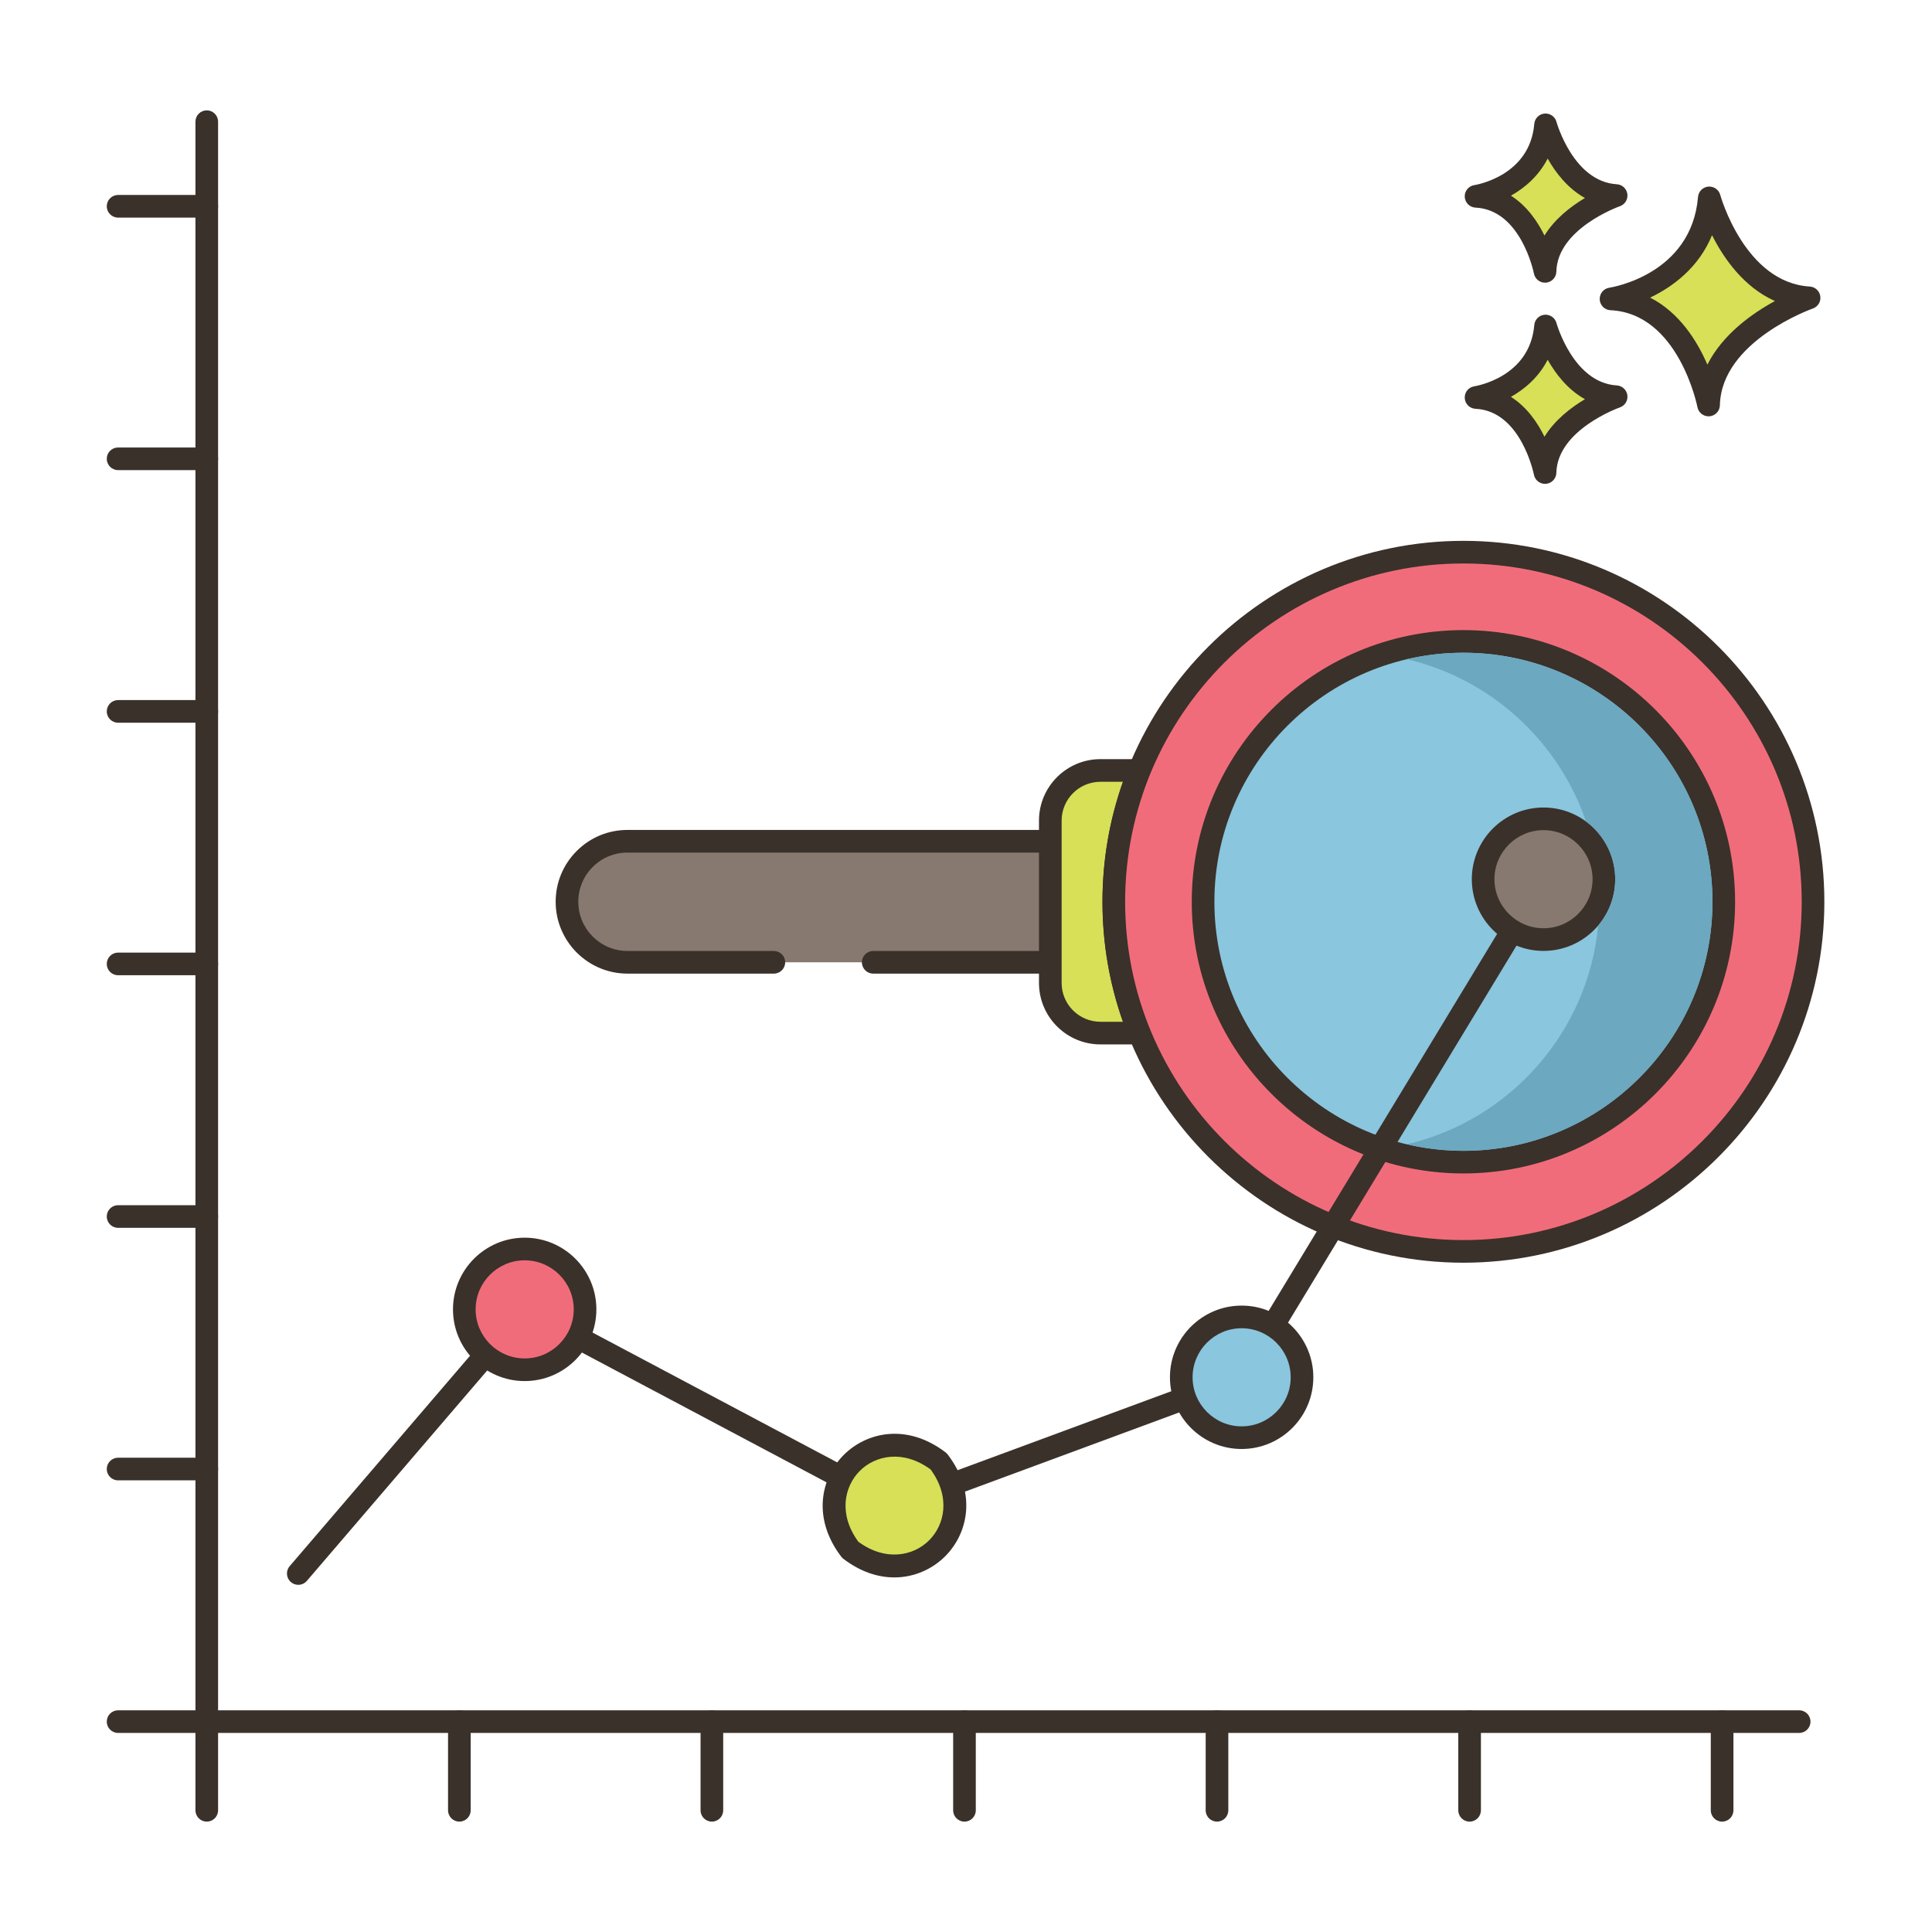 <?xml version="1.0" encoding="utf-8"?>
<!-- Generator: Adobe Illustrator 22.0.1, SVG Export Plug-In . SVG Version: 6.00 Build 0)  -->
<svg version="1.1" id="Layer_1" xmlns="http://www.w3.org/2000/svg" xmlns:xlink="http://www.w3.org/1999/xlink" x="0px" y="0px"
	 viewBox="0 0 256 256" style="enable-background:new 0 0 256 256;" xml:space="preserve">
<style type="text/css">
	.st0{fill:#3A312A;}
	.st1{fill:#F16C7A;}
	.st2{fill:#D7E057;}
	.st3{fill:#F8E4C8;}
	.st4{fill:#89C4DB;}
	.st5{fill-rule:evenodd;clip-rule:evenodd;fill:#F8E4C8;}
	.st6{fill:#87796F;}
	.st7{fill:#D4DB56;}
	.st8{fill:#F59689;}
	.st9{fill:#6CA6BE;}
	.st10{fill:#695B51;}
	.st11{fill:#F7E3C7;}
	.st12{fill:#8AC6DD;}
	.st13{fill:#6CA8BF;}
	.st14{fill:#D6DF58;}
	.st15{fill:#FAE6CA;}
	.st16{fill:#EF6D7A;}
	.st17{fill:#DDC9AC;}
	.st18{fill:#D24E5C;}
	.st19{fill:#6A5C52;}
	.st20{fill:#B9C239;}
	.st21{fill:#FCE8CB;}
	.st22{fill:#DECAAD;}
	.st23{fill:#D5DE58;}
	.st24{fill:#8AC5DC;}
	.st25{fill:#D34E5C;}
	.st26{fill:#ED6E7A;}
	.st27{fill:#B8C136;}
</style>
<g>
	<g>
		<g>
			<path class="st2" d="M226.493,26.219c-0.974,11.564-13.024,13.389-13.024,13.389c10.347,0.487,12.925,14.059,12.925,14.059
				c0.221-9.677,13.321-14.202,13.321-14.202C229.901,38.878,226.493,26.219,226.493,26.219z"/>
		</g>
	</g>
	<g>
		<g>
			<path class="st0" d="M239.805,37.968c-8.604-0.514-11.832-12.024-11.863-12.14c-0.19-0.702-0.855-1.162-1.584-1.102
				c-0.725,0.066-1.298,0.642-1.359,1.367c-0.86,10.215-11.313,11.963-11.755,12.032c-0.763,0.115-1.313,0.79-1.273,1.56
				c0.04,0.77,0.657,1.384,1.428,1.421c9.028,0.425,11.499,12.718,11.522,12.842c0.138,0.711,0.76,1.217,1.473,1.217
				c0.042,0,0.084-0.002,0.126-0.005c0.765-0.064,1.357-0.693,1.375-1.459c0.193-8.508,12.191-12.777,12.313-12.819
				c0.676-0.235,1.092-0.914,0.994-1.622C241.102,38.552,240.519,38.011,239.805,37.968z M226.238,48.314
				c-1.356-3.131-3.709-6.908-7.587-8.877c2.931-1.404,6.409-3.913,8.202-8.272c1.551,3.071,4.199,6.88,8.334,8.722
				C232.18,41.527,228.265,44.292,226.238,48.314z"/>
		</g>
	</g>
	<g>
		<g>
			<path class="st2" d="M204.794,43.199c-0.689,8.179-9.213,9.471-9.213,9.471c7.318,0.344,9.142,9.944,9.142,9.944
				c0.156-6.844,9.422-10.045,9.422-10.045C207.205,52.154,204.794,43.199,204.794,43.199z"/>
		</g>
	</g>
	<g>
		<g>
			<path class="st0" d="M214.235,51.071c-5.766-0.345-7.972-8.185-7.994-8.264c-0.188-0.702-0.863-1.164-1.581-1.102
				c-0.726,0.065-1.3,0.643-1.361,1.368c-0.578,6.87-7.646,8.066-7.941,8.113c-0.763,0.115-1.313,0.79-1.273,1.561
				c0.04,0.77,0.657,1.384,1.428,1.421c6.034,0.284,7.723,8.644,7.738,8.726c0.136,0.713,0.759,1.22,1.473,1.22
				c0.041,0,0.083-0.001,0.125-0.005c0.765-0.063,1.358-0.694,1.376-1.461c0.13-5.709,8.331-8.634,8.412-8.662
				c0.676-0.234,1.093-0.913,0.996-1.622C215.534,51.656,214.949,51.114,214.235,51.071z M204.65,57.867
				c-0.924-1.886-2.339-3.947-4.446-5.28c1.855-1.042,3.697-2.63,4.87-4.917c1.058,1.873,2.654,3.955,4.941,5.224
				C208.166,53.995,206.027,55.635,204.65,57.867z"/>
		</g>
	</g>
	<g>
		<g>
			<path class="st2" d="M204.794,16.542c-0.689,8.179-9.213,9.471-9.213,9.471c7.318,0.344,9.142,9.944,9.142,9.944
				c0.156-6.845,9.422-10.045,9.422-10.045C207.205,25.496,204.794,16.542,204.794,16.542z"/>
		</g>
	</g>
	<g>
		<g>
			<path class="st0" d="M214.235,24.414c-5.766-0.345-7.972-8.186-7.994-8.265c-0.188-0.702-0.863-1.163-1.581-1.102
				c-0.726,0.065-1.3,0.642-1.361,1.368c-0.578,6.871-7.646,8.067-7.941,8.114c-0.763,0.115-1.313,0.79-1.273,1.56
				c0.04,0.77,0.657,1.384,1.428,1.421c6.034,0.284,7.723,8.644,7.738,8.726c0.136,0.713,0.759,1.22,1.473,1.22
				c0.041,0,0.083-0.001,0.125-0.005c0.765-0.063,1.358-0.694,1.376-1.461c0.13-5.71,8.331-8.634,8.412-8.662
				c0.676-0.234,1.093-0.913,0.996-1.622C215.534,24.998,214.949,24.457,214.235,24.414z M204.65,31.209
				c-0.924-1.885-2.34-3.947-4.446-5.28c1.855-1.041,3.697-2.629,4.87-4.916c1.058,1.873,2.654,3.954,4.941,5.223
				C208.166,27.337,206.026,28.977,204.65,31.209z"/>
		</g>
	</g>
	<g>
		<g>
			<path class="st6" d="M148.279,111.472l-65.133,0c-4.429,0-8.019,3.59-8.019,8.019c0,4.428,3.59,8.018,8.019,8.018l19.393,0
				l13.169,0l32.571,0c-0.459-2.606-0.696-5.286-0.696-8.019C147.583,116.758,147.82,114.078,148.279,111.472z"/>
		</g>
	</g>
	<g>
		<g>
			<path class="st0" d="M149.083,119.49c0-2.61,0.227-5.221,0.674-7.758c0.076-0.436-0.044-0.885-0.328-1.225
				c-0.285-0.339-0.706-0.536-1.149-0.536H83.146c0,0,0,0-0.001,0c-2.542,0-4.933,0.99-6.729,2.788
				c-1.798,1.798-2.788,4.189-2.788,6.731c0,5.248,4.27,9.518,9.519,9.519h19.393c0.828,0,1.5-0.671,1.5-1.5s-0.672-1.5-1.5-1.5
				H83.146c-3.595,0-6.519-2.925-6.519-6.519c0-1.741,0.678-3.378,1.909-4.609c1.231-1.231,2.867-1.909,4.608-1.909h63.382
				c-0.294,2.148-0.443,4.334-0.443,6.518c0,2.185,0.149,4.37,0.443,6.519h-30.818c-0.828,0-1.5,0.671-1.5,1.5s0.672,1.5,1.5,1.5
				h32.571c0.443,0,0.864-0.196,1.149-0.536c0.284-0.34,0.404-0.788,0.328-1.225C149.31,124.71,149.083,122.1,149.083,119.49z"/>
		</g>
	</g>
	<g>
		<g>
			<path class="st2" d="M147.583,119.49c0-6.153,1.199-12.032,3.383-17.4h-5.153c-3.665,0-6.641,2.976-6.641,6.641v21.516
				c0,3.665,2.976,6.642,6.641,6.641h5.153C148.782,131.522,147.583,125.643,147.583,119.49z"/>
		</g>
	</g>
	<g>
		<g>
			<path class="st0" d="M149.083,119.49c0-5.833,1.102-11.497,3.273-16.834c0.188-0.463,0.134-0.988-0.146-1.403
				c-0.278-0.414-0.745-0.663-1.244-0.663h-5.153c-4.489,0-8.142,3.652-8.142,8.141v21.516c0,4.489,3.652,8.142,8.142,8.142h5.153
				c0.499,0,0.966-0.248,1.244-0.662c0.279-0.415,0.333-0.941,0.146-1.403C150.185,130.987,149.083,125.323,149.083,119.49z
				 M148.792,135.39h-2.979c-2.835,0-5.142-2.307-5.142-5.142v-21.516c0-2.835,2.307-5.141,5.142-5.141h2.979
				c-1.799,5.085-2.709,10.423-2.709,15.899C146.083,124.966,146.993,130.305,148.792,135.39z"/>
		</g>
	</g>
	<g>
		<g>
			
				<ellipse transform="matrix(0.189 -0.982 0.982 0.189 39.907 287.306)" class="st1" cx="193.911" cy="119.49" rx="46.326" ry="46.326"/>
		</g>
	</g>
	<g>
		<g>
			<path class="st0" d="M193.911,71.664c-26.371,0-47.825,21.455-47.825,47.826c0,26.371,21.454,47.826,47.825,47.826
				s47.826-21.455,47.826-47.826C241.737,93.119,220.282,71.664,193.911,71.664z M193.911,164.316
				c-24.717,0-44.825-20.109-44.825-44.826c0-24.717,20.108-44.826,44.825-44.826s44.826,20.109,44.826,44.826
				C238.737,144.207,218.628,164.316,193.911,164.316z"/>
		</g>
	</g>
	<g>
		<g>
			
				<ellipse transform="matrix(0.707 -0.707 0.707 0.707 -27.697 172.114)" class="st12" cx="193.911" cy="119.49" rx="34.498" ry="34.498"/>
		</g>
	</g>
	<g>
		<g>
			<path class="st0" d="M193.911,83.492c-19.85,0-35.998,16.148-35.998,35.998s16.148,35.998,35.998,35.998
				s35.998-16.148,35.998-35.998S213.761,83.492,193.911,83.492z M193.911,152.488c-18.195,0-32.998-14.803-32.998-32.998
				s14.803-32.998,32.998-32.998s32.998,14.803,32.998,32.998S212.106,152.488,193.911,152.488z"/>
		</g>
	</g>
	<g>
		<g>
			<path class="st0" d="M205.301,115.216c-0.708-0.43-1.631-0.204-2.061,0.505l-39.729,65.552l-44.878,16.586l-48.407-25.686
				c-0.622-0.329-1.386-0.184-1.842,0.349l-30,35c-0.539,0.629-0.467,1.576,0.162,2.115c0.283,0.243,0.63,0.361,0.976,0.361
				c0.423,0,0.843-0.178,1.14-0.524l29.219-34.088l47.939,25.438c0.379,0.201,0.823,0.23,1.223,0.082l46-17
				c0.318-0.118,0.588-0.34,0.764-0.63l40-66C206.235,116.568,206.01,115.646,205.301,115.216z"/>
		</g>
	</g>
	<g>
		<g>
			<circle class="st1" cx="69.523" cy="173.499" r="8"/>
		</g>
	</g>
	<g>
		<g>
			<path class="st0" d="M69.523,163.999c-5.238,0-9.5,4.262-9.5,9.5c0,5.238,4.262,9.5,9.5,9.5s9.5-4.262,9.5-9.5
				C79.023,168.261,74.762,163.999,69.523,163.999z M69.523,179.999c-3.584,0-6.5-2.916-6.5-6.5c0-3.584,2.916-6.5,6.5-6.5
				s6.5,2.916,6.5,6.5C76.023,177.083,73.107,179.999,69.523,179.999z"/>
		</g>
	</g>
	<g>
		<g>
			<path class="st2" d="M124.384,193.639c-8.563-6.522-18.242,3.158-11.72,11.721C121.226,211.881,130.906,202.202,124.384,193.639z
				"/>
		</g>
	</g>
	<g>
		<g>
			<path class="st0" d="M125.577,192.73c-0.082-0.107-0.178-0.203-0.284-0.285c-5.157-3.926-10.487-2.662-13.487,0.336
				c-2.997,2.997-4.264,8.33-0.336,13.487c0.082,0.107,0.178,0.203,0.284,0.285c2.289,1.743,4.611,2.463,6.749,2.463
				c2.68,0,5.07-1.132,6.737-2.799C128.238,203.219,129.505,197.887,125.577,192.73z M123.119,204.095
				c-2.043,2.045-5.721,2.877-9.385,0.192c-2.684-3.663-1.852-7.34,0.193-9.385c2.044-2.044,5.722-2.877,9.385-0.192
				C125.996,198.373,125.164,202.051,123.119,204.095z"/>
		</g>
	</g>
	<g>
		<g>
			<circle class="st12" cx="164.523" cy="182.499" r="8"/>
		</g>
	</g>
	<g>
		<g>
			<path class="st0" d="M164.523,172.999c-5.238,0-9.5,4.262-9.5,9.5c0,5.238,4.262,9.5,9.5,9.5s9.5-4.262,9.5-9.5
				C174.023,177.261,169.762,172.999,164.523,172.999z M164.523,188.999c-3.584,0-6.5-2.916-6.5-6.5c0-3.584,2.916-6.5,6.5-6.5
				s6.5,2.916,6.5,6.5C171.023,186.083,168.107,188.999,164.523,188.999z"/>
		</g>
	</g>
	<g>
		<g>
			<circle class="st6" cx="204.523" cy="116.499" r="8"/>
		</g>
	</g>
	<g>
		<g>
			<path class="st0" d="M204.523,106.999c-5.238,0-9.5,4.262-9.5,9.5c0,5.238,4.262,9.5,9.5,9.5s9.5-4.262,9.5-9.5
				C214.023,111.261,209.762,106.999,204.523,106.999z M204.523,122.999c-3.584,0-6.5-2.916-6.5-6.5c0-3.584,2.916-6.5,6.5-6.5
				s6.5,2.916,6.5,6.5C211.023,120.083,208.107,122.999,204.523,122.999z"/>
		</g>
	</g>
	<g>
		<g>
			<path class="st0" d="M238.398,226.624h-209.5v-210.5c0-0.829-0.672-1.5-1.5-1.5s-1.5,0.671-1.5,1.5v212
				c0,0.829,0.672,1.5,1.5,1.5h211c0.828,0,1.5-0.671,1.5-1.5C239.898,227.295,239.227,226.624,238.398,226.624z"/>
		</g>
	</g>
	<g>
		<g>
			<path class="st0" d="M27.398,226.624c-0.828,0-1.5,0.671-1.5,1.5v11.75c0,0.829,0.672,1.5,1.5,1.5s1.5-0.671,1.5-1.5v-11.75
				C28.898,227.295,28.227,226.624,27.398,226.624z"/>
		</g>
	</g>
	<g>
		<g>
			<path class="st0" d="M60.868,226.624c-0.828,0-1.5,0.671-1.5,1.5v11.75c0,0.829,0.672,1.5,1.5,1.5s1.5-0.671,1.5-1.5v-11.75
				C62.368,227.295,61.696,226.624,60.868,226.624z"/>
		</g>
	</g>
	<g>
		<g>
			<path class="st0" d="M94.328,226.624c-0.828,0-1.5,0.671-1.5,1.5v11.75c0,0.829,0.672,1.5,1.5,1.5s1.5-0.671,1.5-1.5v-11.75
				C95.828,227.295,95.156,226.624,94.328,226.624z"/>
		</g>
	</g>
	<g>
		<g>
			<path class="st0" d="M127.798,226.624c-0.828,0-1.5,0.671-1.5,1.5v11.75c0,0.829,0.672,1.5,1.5,1.5s1.5-0.671,1.5-1.5v-11.75
				C129.298,227.295,128.626,226.624,127.798,226.624z"/>
		</g>
	</g>
	<g>
		<g>
			<path class="st0" d="M161.258,226.624c-0.828,0-1.5,0.671-1.5,1.5v11.75c0,0.829,0.672,1.5,1.5,1.5s1.5-0.671,1.5-1.5v-11.75
				C162.758,227.295,162.086,226.624,161.258,226.624z"/>
		</g>
	</g>
	<g>
		<g>
			<path class="st0" d="M194.729,226.624c-0.828,0-1.5,0.671-1.5,1.5v11.75c0,0.829,0.672,1.5,1.5,1.5s1.5-0.671,1.5-1.5v-11.75
				C196.229,227.295,195.557,226.624,194.729,226.624z"/>
		</g>
	</g>
	<g>
		<g>
			<path class="st0" d="M228.188,226.624c-0.828,0-1.5,0.671-1.5,1.5v11.75c0,0.829,0.672,1.5,1.5,1.5s1.5-0.671,1.5-1.5v-11.75
				C229.688,227.295,229.017,226.624,228.188,226.624z"/>
		</g>
	</g>
	<g>
		<g>
			<path class="st0" d="M27.398,226.624h-11.75c-0.828,0-1.5,0.671-1.5,1.5c0,0.829,0.672,1.5,1.5,1.5h11.75
				c0.828,0,1.5-0.671,1.5-1.5C28.898,227.295,28.227,226.624,27.398,226.624z"/>
		</g>
	</g>
	<g>
		<g>
			<path class="st0" d="M27.398,193.154h-11.75c-0.828,0-1.5,0.671-1.5,1.5s0.672,1.5,1.5,1.5h11.75c0.828,0,1.5-0.671,1.5-1.5
				S28.227,193.154,27.398,193.154z"/>
		</g>
	</g>
	<g>
		<g>
			<path class="st0" d="M27.398,159.694h-11.75c-0.828,0-1.5,0.671-1.5,1.5s0.672,1.5,1.5,1.5h11.75c0.828,0,1.5-0.671,1.5-1.5
				S28.227,159.694,27.398,159.694z"/>
		</g>
	</g>
	<g>
		<g>
			<path class="st0" d="M27.398,126.224h-11.75c-0.828,0-1.5,0.671-1.5,1.5c0,0.829,0.672,1.5,1.5,1.5h11.75
				c0.828,0,1.5-0.671,1.5-1.5C28.898,126.896,28.227,126.224,27.398,126.224z"/>
		</g>
	</g>
	<g>
		<g>
			<path class="st0" d="M27.398,92.764h-11.75c-0.828,0-1.5,0.671-1.5,1.5c0,0.829,0.672,1.5,1.5,1.5h11.75
				c0.828,0,1.5-0.671,1.5-1.5C28.898,93.435,28.227,92.764,27.398,92.764z"/>
		</g>
	</g>
	<g>
		<g>
			<path class="st0" d="M27.398,59.294h-11.75c-0.828,0-1.5,0.671-1.5,1.5c0,0.829,0.672,1.5,1.5,1.5h11.75
				c0.828,0,1.5-0.671,1.5-1.5C28.898,59.965,28.227,59.294,27.398,59.294z"/>
		</g>
	</g>
	<g>
		<g>
			<path class="st0" d="M27.398,25.834h-11.75c-0.828,0-1.5,0.671-1.5,1.5s0.672,1.5,1.5,1.5h11.75c0.828,0,1.5-0.671,1.5-1.5
				S28.227,25.834,27.398,25.834z"/>
		</g>
	</g>
	<g>
		<g>
			<path class="st13" d="M193.913,86.489c-2.58,0-5.09,0.3-7.5,0.86c11.11,2.59,20.08,10.82,23.73,21.48
				c2.35,1.74,3.88,4.53,3.88,7.67c0,2.34-0.85,4.5-2.26,6.15c-1.36,14.2-11.75,25.8-25.34,28.97c2.41,0.56,4.92,0.87,7.49,0.87
				c18.19,0,33-14.8,33-33C226.913,101.299,212.103,86.489,193.913,86.489z"/>
		</g>
	</g>
</g>
</svg>
